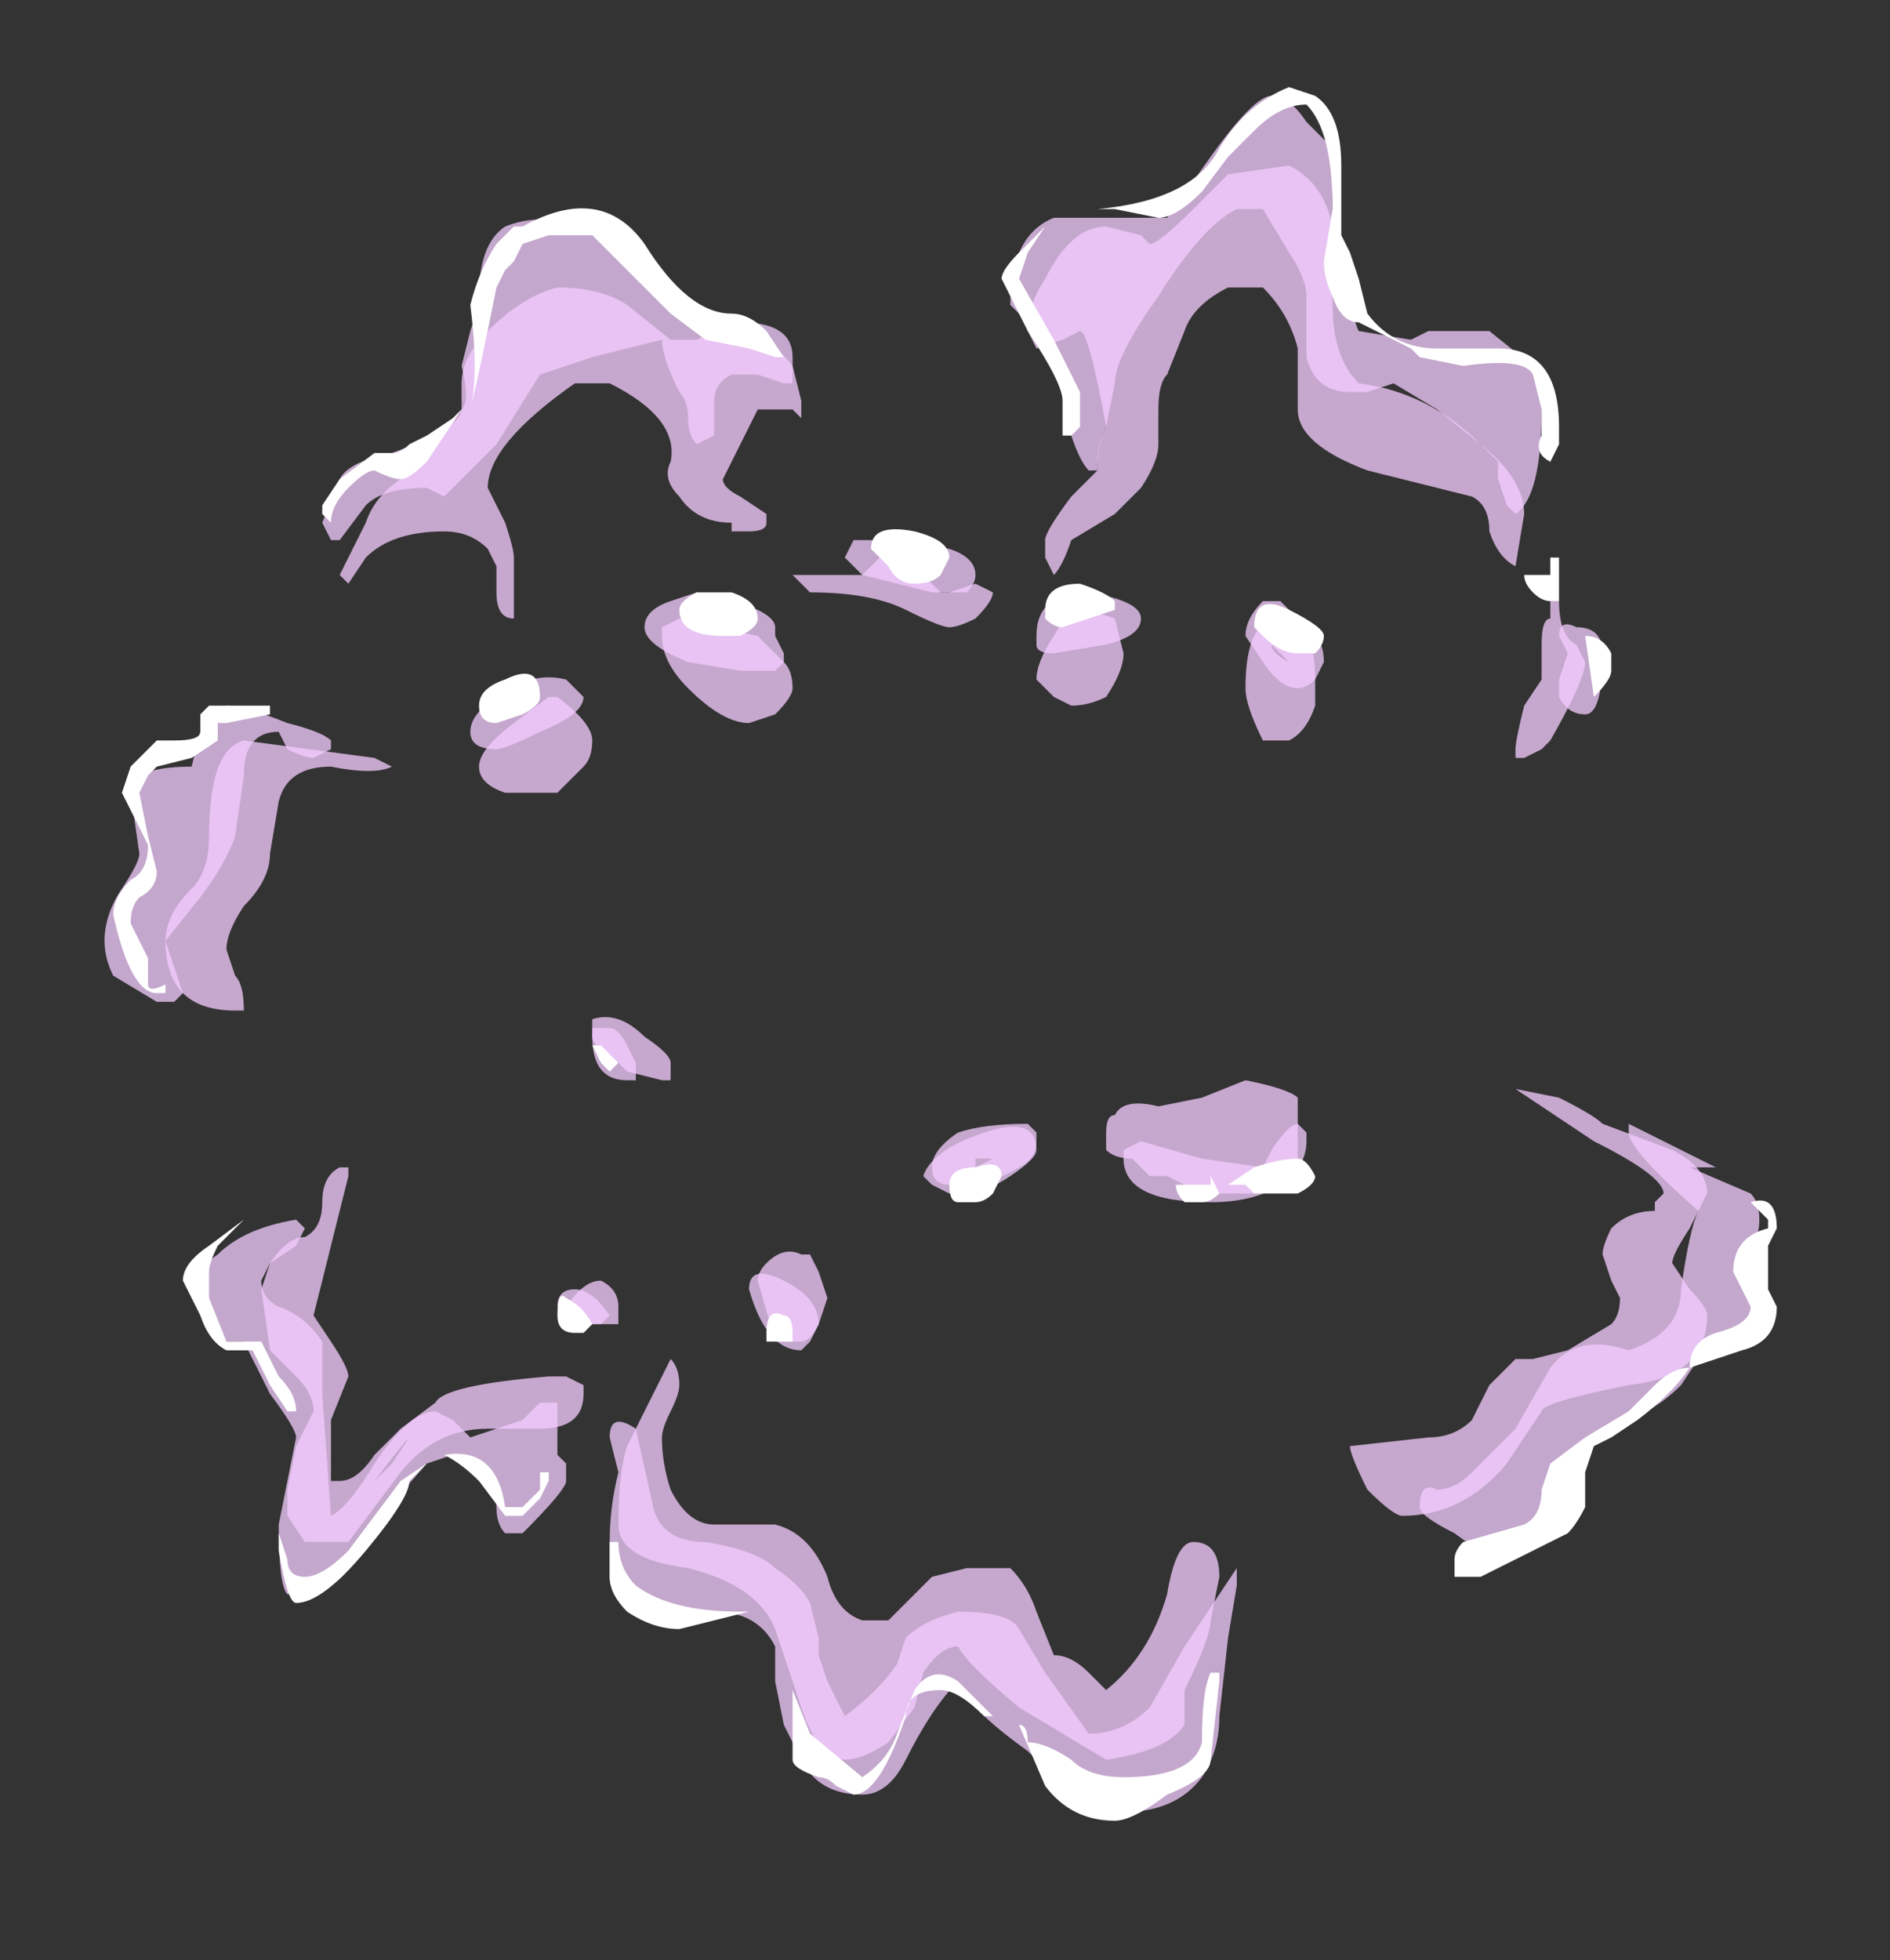 <?xml version="1.0" encoding="UTF-8" standalone="no"?>
<svg xmlns:ffdec="https://www.free-decompiler.com/flash" xmlns:xlink="http://www.w3.org/1999/xlink" ffdec:objectType="frame" height="78.75px" width="75.95px" xmlns="http://www.w3.org/2000/svg">
  <rect width="100%" height="100%" fill="#333333" stroke="none"/>
  <g transform="matrix(1.0, 0.0, 0.0, 1.0, 36.05, 26.6)">
    <use ffdec:characterId="820" height="9.95" transform="matrix(7.0, 0.0, 0.0, 7.0, -31.85, -23.1)" width="9.6" xlink:href="#shape0"/>
  </g>
  <defs>
    <g id="shape0" transform="matrix(1.0, 0.0, 0.0, 1.0, 4.55, 3.3)">
      <path d="M1.65 -1.9 L1.55 -1.65 Q1.5 -1.6 1.5 -1.45 L1.5 -1.25 Q1.5 -1.15 1.4 -1.0 L1.25 -0.85 1.0 -0.7 Q0.95 -0.55 0.9 -0.5 L0.85 -0.6 0.85 -0.7 Q0.85 -0.75 1.0 -0.95 L1.15 -1.1 1.15 -1.15 Q1.15 -1.25 1.2 -1.35 1.1 -1.9 1.05 -1.9 L0.95 -1.85 0.8 -1.8 0.75 -1.9 Q0.75 -2.05 0.85 -2.2 1.0 -2.5 1.2 -2.5 L1.4 -2.45 1.45 -2.4 Q1.5 -2.4 1.7 -2.6 L1.9 -2.8 2.25 -2.85 Q2.45 -2.75 2.5 -2.5 L2.5 -2.05 Q2.5 -1.75 2.65 -1.6 3.05 -1.55 3.35 -1.25 3.6 -1.05 3.6 -0.85 L3.55 -0.55 Q3.45 -0.6 3.4 -0.75 3.4 -0.9 3.3 -0.95 L2.7 -1.1 Q2.3 -1.25 2.3 -1.45 L2.3 -1.8 Q2.25 -2.0 2.1 -2.15 L1.9 -2.15 Q1.7 -2.05 1.65 -1.9 M0.05 -0.3 Q-0.15 -0.4 -0.5 -0.4 L-0.6 -0.5 -0.2 -0.5 -0.1 -0.6 0.1 -0.55 0.25 -0.4 0.3 -0.4 0.45 -0.45 0.55 -0.4 Q0.55 -0.35 0.45 -0.25 0.35 -0.2 0.3 -0.2 0.25 -0.2 0.05 -0.3 M1.3 -0.05 Q1.3 0.05 1.2 0.2 1.1 0.25 1.0 0.25 L0.9 0.2 0.8 0.1 Q0.8 0.0 0.9 -0.15 1.0 -0.35 1.25 -0.25 L1.3 -0.05 M3.9 -0.1 L3.95 0.0 Q3.95 0.1 3.75 0.45 L3.7 0.5 3.6 0.55 3.55 0.55 3.55 0.5 Q3.55 0.45 3.6 0.25 L3.7 0.1 3.7 -0.1 Q3.7 -0.25 3.75 -0.25 L3.75 -0.35 3.8 -0.35 Q3.8 -0.15 3.9 -0.1 M3.8 2.5 Q4.0 2.6 4.05 2.65 L4.45 2.8 Q4.65 2.9 4.65 3.05 L4.55 3.25 Q4.45 3.4 4.45 3.45 L4.55 3.6 Q4.65 3.7 4.65 3.75 4.65 4.1 4.2 4.15 3.7 4.25 3.7 4.3 L3.5 4.6 Q3.25 4.9 2.9 4.9 2.85 4.9 2.7 4.75 2.6 4.55 2.6 4.5 L3.05 4.45 Q3.2 4.45 3.3 4.35 L3.4 4.15 3.55 4.0 3.65 4.0 3.85 3.95 4.1 3.8 Q4.15 3.75 4.15 3.65 L4.1 3.55 4.05 3.4 Q4.05 3.35 4.1 3.25 4.2 3.15 4.35 3.15 L4.35 3.1 4.4 3.05 Q4.4 2.95 4.0 2.75 L3.55 2.45 3.8 2.5 M2.1 0.45 Q2.0 0.25 2.0 0.15 2.0 -0.25 2.2 -0.25 2.4 -0.25 2.4 0.1 L2.4 0.25 Q2.35 0.4 2.25 0.45 L2.1 0.45 M0.3 3.0 Q0.2 3.0 0.2 2.9 0.2 2.8 0.35 2.7 0.5 2.65 0.75 2.65 L0.8 2.7 0.8 2.75 Q0.8 2.85 0.7 2.9 0.55 3.0 0.3 3.0 M1.2 2.7 Q1.2 2.6 1.25 2.6 1.3 2.5 1.5 2.55 L1.75 2.5 2.0 2.4 Q2.25 2.45 2.3 2.5 L2.3 2.85 2.05 3.05 1.75 3.05 1.55 2.95 1.45 2.95 1.35 2.85 Q1.25 2.85 1.2 2.8 L1.2 2.7 M1.85 5.25 L1.8 5.5 Q1.8 5.6 1.65 5.9 L1.65 6.1 Q1.55 6.25 1.2 6.3 L0.7 6.0 Q0.4 5.75 0.35 5.65 0.25 5.65 0.15 5.8 L0.1 6.0 -0.05 6.2 Q-0.2 6.3 -0.3 6.3 -0.45 6.3 -0.55 6.0 L-0.7 5.55 Q-0.8 5.3 -1.2 5.2 -1.6 5.15 -1.6 4.95 -1.6 4.65 -1.55 4.5 L-1.3 4.0 Q-1.25 4.05 -1.25 4.15 -1.25 4.2 -1.3 4.3 -1.35 4.4 -1.35 4.45 -1.35 4.6 -1.3 4.75 -1.2 4.95 -1.05 4.95 L-0.7 4.95 Q-0.5 5.0 -0.4 5.25 -0.35 5.45 -0.2 5.5 L-0.05 5.5 0.2 5.25 0.4 5.2 0.65 5.2 Q0.75 5.3 0.8 5.45 L0.9 5.7 Q1.0 5.7 1.1 5.8 L1.2 5.9 Q1.45 5.7 1.55 5.35 1.6 5.05 1.7 5.05 1.85 5.05 1.85 5.25 M-3.05 -0.8 Q-3.0 -0.95 -2.85 -1.05 L-2.75 -1.15 -2.6 -1.35 -2.5 -1.45 -2.5 -1.6 Q-2.5 -1.75 -2.35 -1.9 -2.15 -2.1 -1.95 -2.15 -1.7 -2.15 -1.55 -2.05 L-1.3 -1.85 -1.15 -1.85 -1.05 -1.9 Q-0.75 -1.9 -0.6 -1.7 L-0.55 -1.5 -0.55 -1.4 -0.6 -1.45 -0.8 -1.45 -1.0 -1.05 Q-1.0 -1.0 -0.9 -0.95 L-0.75 -0.85 -0.75 -0.8 Q-0.75 -0.75 -0.85 -0.75 L-0.95 -0.75 -0.95 -0.8 Q-1.15 -0.8 -1.25 -0.95 -1.35 -1.05 -1.3 -1.15 -1.25 -1.4 -1.65 -1.6 L-1.85 -1.6 Q-2.35 -1.25 -2.35 -1.0 L-2.25 -0.8 Q-2.2 -0.65 -2.2 -0.6 L-2.2 -0.25 Q-2.3 -0.25 -2.3 -0.4 L-2.3 -0.55 -2.35 -0.65 Q-2.45 -0.75 -2.6 -0.75 -2.9 -0.75 -3.05 -0.6 L-3.15 -0.45 -3.2 -0.5 -3.05 -0.8 M-1.25 -0.25 L-0.8 -0.15 -0.65 0.0 Q-0.6 0.05 -0.6 0.15 -0.6 0.2 -0.7 0.3 L-0.85 0.35 Q-1.0 0.35 -1.2 0.15 -1.35 0.0 -1.35 -0.15 L-1.35 -0.2 -1.25 -0.25 M-1.95 0.2 Q-1.75 0.35 -1.75 0.45 -1.75 0.55 -1.8 0.6 L-1.95 0.75 -2.25 0.75 Q-2.4 0.7 -2.4 0.6 -2.4 0.5 -2.2 0.35 L-2.0 0.2 -1.95 0.2 M-1.65 2.25 Q-1.75 2.2 -1.75 2.15 L-1.75 2.05 Q-1.6 2.0 -1.45 2.15 -1.3 2.25 -1.3 2.3 -1.3 2.35 -1.3 2.4 L-1.35 2.4 -1.55 2.35 -1.65 2.25 M-0.45 3.5 L-0.4 3.65 -0.45 3.8 Q-0.5 3.9 -0.55 3.9 L-0.7 3.9 -0.8 3.55 Q-0.8 3.5 -0.75 3.45 -0.65 3.35 -0.55 3.4 L-0.5 3.4 -0.45 3.5 M-2.9 0.6 Q-3.0 0.65 -3.25 0.6 -3.5 0.6 -3.55 0.8 L-3.6 1.1 Q-3.6 1.25 -3.75 1.4 -3.85 1.55 -3.85 1.65 L-3.8 1.8 Q-3.75 1.85 -3.75 2.0 L-3.8 2.0 Q-4.2 2.0 -4.2 1.6 -4.2 1.45 -4.05 1.3 -3.95 1.2 -3.95 1.0 -3.95 0.5 -3.75 0.45 L-3.0 0.55 -2.9 0.6 M-3.15 2.95 L-3.35 3.75 -3.25 3.9 Q-3.15 4.05 -3.15 4.1 L-3.25 4.35 -3.25 4.7 -3.2 4.7 Q-3.1 4.7 -3.0 4.55 L-2.85 4.4 -2.65 4.25 Q-2.6 4.15 -2.0 4.1 L-1.9 4.1 -1.8 4.15 -1.8 4.2 Q-1.8 4.4 -2.05 4.4 L-2.35 4.4 Q-2.65 4.4 -2.85 4.65 L-3.15 5.05 -3.4 5.05 -3.5 4.9 -3.5 4.75 -3.45 4.5 -3.35 4.3 Q-3.35 4.2 -3.45 4.1 L-3.6 3.95 -3.65 3.6 -3.6 3.45 Q-3.5 3.3 -3.4 3.3 -3.3 3.25 -3.3 3.1 -3.3 2.95 -3.2 2.9 L-3.15 2.9 -3.15 2.95 M-3.0 4.7 L-2.9 4.6 -2.8 4.45 Q-2.85 4.5 -3.0 4.7 M-1.6 3.8 L-1.8 3.8 -1.9 3.7 Q-1.8 3.55 -1.7 3.55 -1.6 3.6 -1.6 3.7 -1.6 3.75 -1.6 3.8" fill="#f6ccff" fill-opacity="0.753" fill-rule="evenodd" stroke="none"/>
      <path d="M2.5 -2.95 L2.5 -2.6 Q2.5 -2.55 2.55 -2.4 L2.6 -2.25 Q2.6 -2.0 2.65 -1.9 L2.95 -1.85 3.05 -1.9 3.4 -1.9 3.65 -1.7 Q3.7 -1.6 3.7 -1.45 3.7 -0.95 3.55 -0.85 L3.5 -0.9 3.45 -1.05 3.45 -1.15 3.35 -1.25 3.1 -1.45 2.85 -1.6 2.7 -1.55 2.6 -1.55 Q2.4 -1.55 2.35 -1.75 L2.35 -2.1 Q2.35 -2.2 2.25 -2.35 L2.1 -2.6 1.95 -2.6 Q1.75 -2.5 1.5 -2.1 1.25 -1.75 1.25 -1.6 L1.2 -1.35 Q1.15 -1.25 1.15 -1.1 L1.1 -1.1 Q1.05 -1.15 1.0 -1.3 L0.95 -1.6 0.8 -1.9 0.65 -2.05 Q0.65 -2.45 0.9 -2.55 L1.55 -2.55 1.8 -2.9 Q2.05 -3.25 2.15 -3.25 2.25 -3.25 2.35 -3.1 L2.5 -2.95 M0.4 -0.4 L0.2 -0.4 -0.2 -0.5 -0.3 -0.6 -0.25 -0.7 -0.15 -0.7 0.3 -0.65 Q0.45 -0.6 0.45 -0.5 0.45 -0.45 0.4 -0.4 M1.4 -0.25 Q1.4 -0.15 1.2 -0.1 L0.9 -0.05 Q0.8 -0.05 0.8 -0.1 L0.8 -0.15 Q0.8 -0.4 1.1 -0.4 1.4 -0.35 1.4 -0.25 M2.15 -0.1 Q2.15 -0.05 2.25 0.0 L2.15 -0.1 M2.2 -0.35 L2.4 -0.15 Q2.45 -0.1 2.45 0.0 L2.4 0.1 Q2.35 0.15 2.3 0.15 2.2 0.15 2.1 0.0 L2.0 -0.15 Q2.0 -0.25 2.1 -0.35 L2.2 -0.35 M3.8 -0.15 Q3.8 -0.25 3.9 -0.2 4.05 -0.2 4.05 -0.05 4.05 0.3 3.95 0.3 3.85 0.3 3.8 0.2 L3.8 0.1 3.85 -0.05 3.8 -0.15 M4.2 2.65 L4.7 2.9 4.55 2.9 4.9 3.05 Q4.95 3.1 4.95 3.2 4.95 3.3 4.9 3.35 4.85 3.45 4.85 3.5 L4.9 3.6 4.95 3.75 Q4.95 3.9 4.8 3.9 L4.6 4.0 4.5 4.15 Q4.4 4.25 4.3 4.3 L4.15 4.35 3.95 4.45 3.9 4.75 Q3.9 4.9 3.65 5.1 L3.5 5.15 Q3.4 5.15 3.2 5.0 3.0 4.9 3.0 4.85 3.0 4.7 3.1 4.75 3.2 4.75 3.3 4.65 L3.55 4.4 3.75 4.05 Q3.9 3.85 4.2 3.95 4.5 3.85 4.5 3.6 4.55 3.25 4.6 3.15 4.2 2.8 4.2 2.7 L4.2 2.65 M0.2 3.0 L0.15 2.95 Q0.2 2.8 0.5 2.7 0.8 2.6 0.8 2.8 0.8 2.85 0.65 2.95 0.5 3.05 0.4 3.05 L0.3 3.05 0.2 3.0 M0.45 2.85 L0.45 2.9 0.55 2.85 0.45 2.85 M1.3 2.8 L1.4 2.75 1.75 2.85 2.1 2.9 2.15 2.8 Q2.25 2.65 2.3 2.65 L2.35 2.7 2.35 2.75 Q2.35 2.9 2.2 3.0 2.05 3.1 1.8 3.1 1.3 3.1 1.3 2.85 L1.3 2.8 M1.95 5.3 L1.9 5.6 1.85 6.05 Q1.85 6.25 1.75 6.4 1.6 6.6 1.3 6.6 1.1 6.6 0.95 6.45 L0.75 6.25 Q0.4 6.0 0.35 5.85 0.2 6.0 0.05 6.3 -0.05 6.5 -0.2 6.5 -0.45 6.5 -0.55 6.3 L-0.65 6.1 -0.7 5.85 Q-0.7 5.75 -0.7 5.65 -0.8 5.45 -1.05 5.45 -1.35 5.45 -1.4 5.4 L-1.55 5.35 Q-1.65 5.35 -1.65 5.25 L-1.65 5.05 Q-1.65 4.85 -1.6 4.65 L-1.65 4.45 Q-1.65 4.3 -1.5 4.4 L-1.4 4.85 Q-1.35 5.05 -1.1 5.05 -0.8 5.1 -0.7 5.2 -0.55 5.3 -0.5 5.4 L-0.45 5.6 -0.45 5.7 -0.4 5.85 -0.3 6.05 Q-0.1 5.9 0.0 5.75 L0.05 5.6 Q0.15 5.5 0.35 5.45 0.65 5.45 0.7 5.55 L0.85 5.8 1.1 6.15 Q1.3 6.15 1.45 6.0 L1.65 5.65 1.95 5.2 1.95 5.3 M-3.2 -1.05 Q-3.15 -1.15 -2.9 -1.2 -2.5 -1.35 -2.5 -1.45 -2.45 -1.5 -2.5 -1.7 L-2.45 -1.9 Q-2.4 -2.05 -2.4 -2.1 -2.4 -2.4 -2.25 -2.5 -2.0 -2.6 -1.75 -2.45 L-1.25 -2.05 Q-1.15 -1.95 -0.9 -1.95 -0.6 -1.95 -0.6 -1.75 L-0.6 -1.6 -0.65 -1.6 -0.8 -1.65 -0.95 -1.65 Q-1.05 -1.6 -1.05 -1.5 -1.05 -1.35 -1.05 -1.3 L-1.15 -1.25 Q-1.2 -1.3 -1.2 -1.4 -1.2 -1.5 -1.25 -1.55 -1.35 -1.75 -1.35 -1.85 L-1.75 -1.75 -2.05 -1.65 -2.3 -1.25 Q-2.45 -1.1 -2.6 -0.95 L-2.7 -1.0 Q-2.95 -1.0 -3.05 -0.9 L-3.2 -0.7 -3.25 -0.7 -3.3 -0.8 -3.2 -1.05 M-0.8 -0.3 Q-0.7 -0.25 -0.7 -0.2 L-0.7 -0.15 -0.65 -0.05 -0.65 0.0 -0.7 0.05 -0.9 0.05 -1.2 0.0 Q-1.45 -0.1 -1.45 -0.2 -1.45 -0.3 -1.3 -0.35 L-1.15 -0.4 -0.8 -0.3 M-1.8 0.2 Q-1.8 0.3 -2.05 0.4 -2.25 0.5 -2.3 0.5 -2.45 0.5 -2.45 0.4 -2.45 0.3 -2.3 0.2 -2.1 0.05 -1.9 0.1 L-1.8 0.2 M-1.55 2.2 L-1.5 2.3 -1.5 2.4 -1.55 2.4 Q-1.75 2.4 -1.75 2.15 L-1.75 2.1 -1.65 2.1 Q-1.6 2.1 -1.55 2.2 M-3.55 0.4 Q-3.75 0.4 -3.75 0.65 L-3.8 1.0 Q-3.85 1.15 -4.0 1.35 L-4.2 1.6 -4.1 1.9 -4.15 1.95 -4.25 1.95 -4.5 1.8 Q-4.55 1.7 -4.55 1.6 -4.55 1.45 -4.45 1.3 -4.35 1.15 -4.35 1.1 L-4.4 0.75 Q-4.4 0.7 -4.35 0.65 -4.25 0.6 -4.05 0.6 L-4.0 0.4 Q-3.95 0.3 -3.85 0.25 -3.75 0.25 -3.5 0.35 -3.3 0.4 -3.25 0.45 L-3.25 0.5 -3.35 0.55 Q-3.4 0.55 -3.5 0.5 L-3.55 0.4 M-3.4 3.25 L-3.45 3.35 -3.6 3.45 -3.65 3.55 Q-3.65 3.65 -3.55 3.7 -3.4 3.75 -3.3 3.9 -3.3 3.95 -3.3 4.05 L-3.3 4.2 -3.25 4.9 Q-3.15 4.85 -3.0 4.6 -2.8 4.3 -2.65 4.3 L-2.55 4.35 -2.45 4.45 -2.15 4.35 -2.05 4.25 -1.95 4.25 Q-1.95 4.3 -1.95 4.55 L-1.9 4.6 -1.9 4.7 Q-1.9 4.75 -2.15 5.0 L-2.25 5.0 Q-2.3 4.95 -2.3 4.85 -2.3 4.8 -2.35 4.75 L-2.55 4.55 -2.7 4.6 -3.05 5.0 -3.15 5.2 Q-3.2 5.3 -3.4 5.35 L-3.5 5.35 Q-3.55 5.3 -3.55 4.95 L-3.45 4.45 Q-3.45 4.4 -3.6 4.2 L-3.75 3.9 -3.85 3.9 -4.05 3.65 Q-4.05 3.5 -3.9 3.4 -3.75 3.25 -3.45 3.2 L-3.4 3.25 M-0.5 3.9 L-0.55 3.95 Q-0.75 3.95 -0.85 3.6 -0.85 3.45 -0.65 3.55 -0.45 3.65 -0.45 3.8 L-0.5 3.9 M-1.75 3.8 L-1.8 3.8 -1.95 3.7 Q-1.95 3.6 -1.85 3.6 -1.75 3.6 -1.65 3.75 L-1.7 3.8 -1.75 3.8" fill="#f3ccff" fill-opacity="0.753" fill-rule="evenodd" stroke="none"/>
      <path d="M2.4 -3.25 Q2.55 -3.15 2.55 -2.85 L2.55 -2.45 2.6 -2.35 2.65 -2.2 2.7 -2.0 Q2.85 -1.8 3.1 -1.8 L3.45 -1.8 Q3.8 -1.8 3.8 -1.35 L3.8 -1.25 3.75 -1.15 Q3.65 -1.2 3.7 -1.3 L3.7 -1.45 3.65 -1.65 Q3.6 -1.75 3.25 -1.7 L3.0 -1.75 2.95 -1.8 2.65 -1.95 Q2.55 -1.95 2.5 -2.1 2.45 -2.2 2.45 -2.3 L2.5 -2.6 Q2.5 -3.05 2.35 -3.2 2.2 -3.2 2.05 -3.05 L1.9 -2.9 1.75 -2.7 Q1.6 -2.55 1.5 -2.55 L1.25 -2.6 1.15 -2.6 Q1.7 -2.65 1.85 -2.95 2.0 -3.2 2.25 -3.3 L2.4 -3.25 M0.75 -2.35 L0.7 -2.2 0.9 -1.85 1.05 -1.55 1.05 -1.35 1.0 -1.3 0.95 -1.3 0.95 -1.5 Q0.95 -1.6 0.75 -1.9 L0.6 -2.2 Q0.6 -2.25 0.7 -2.35 L0.85 -2.5 0.75 -2.35 M0.3 -0.6 L0.25 -0.5 Q0.2 -0.45 0.1 -0.45 0.0 -0.45 -0.05 -0.55 L-0.15 -0.65 Q-0.15 -0.8 0.1 -0.75 0.3 -0.7 0.3 -0.6 M1.25 -0.35 L1.25 -0.3 0.95 -0.2 Q0.9 -0.2 0.85 -0.25 L0.85 -0.3 Q0.85 -0.45 1.05 -0.45 1.2 -0.4 1.25 -0.35 M2.4 -0.05 L2.3 -0.05 Q2.2 -0.05 2.1 -0.15 L2.05 -0.2 Q2.05 -0.4 2.25 -0.3 2.45 -0.2 2.45 -0.15 2.45 -0.1 2.4 -0.05 M3.75 -0.5 L3.75 -0.6 3.8 -0.6 3.8 -0.35 Q3.85 -0.35 3.75 -0.35 3.7 -0.35 3.65 -0.4 3.6 -0.45 3.6 -0.5 L3.75 -0.5 M4.1 -0.05 L4.1 0.05 Q4.1 0.1 4.0 0.2 L3.95 -0.15 Q4.05 -0.15 4.1 -0.05 M5.0 3.5 L5.0 3.6 5.05 3.7 Q5.05 3.9 4.85 3.95 L4.55 4.05 Q4.45 4.2 4.25 4.35 L4.1 4.45 4.0 4.5 3.95 4.65 3.95 4.85 Q3.9 4.95 3.85 5.0 L3.35 5.25 3.2 5.25 3.2 5.15 Q3.2 5.1 3.25 5.05 L3.6 4.95 Q3.7 4.9 3.7 4.75 L3.75 4.6 3.95 4.45 4.2 4.3 4.35 4.15 Q4.45 4.05 4.55 4.05 4.55 3.9 4.7 3.85 4.9 3.8 4.9 3.7 L4.8 3.5 Q4.8 3.3 5.0 3.25 L5.0 3.2 4.9 3.1 Q5.05 3.05 5.05 3.25 L5.0 3.35 5.0 3.5 M0.6 2.95 L0.55 3.05 Q0.5 3.1 0.45 3.1 L0.35 3.1 Q0.3 3.1 0.3 3.0 0.3 2.9 0.45 2.9 0.6 2.85 0.6 2.95 M1.9 3.0 L2.05 2.9 Q2.2 2.85 2.3 2.85 2.35 2.85 2.4 2.95 2.4 3.0 2.3 3.05 L2.05 3.05 2.0 3.0 1.9 3.0 M1.8 2.95 L1.85 3.05 Q1.8 3.1 1.75 3.1 L1.65 3.1 Q1.6 3.05 1.6 3.0 L1.8 3.0 1.8 2.95 M0.65 6.05 L0.5 6.05 Q0.35 5.9 0.25 5.9 0.05 5.9 0.05 6.05 -0.1 6.5 -0.25 6.5 L-0.35 6.45 Q-0.4 6.4 -0.45 6.4 -0.6 6.35 -0.6 6.3 L-0.6 5.9 -0.5 6.15 -0.2 6.4 Q-0.05 6.3 0.0 6.15 L0.1 5.9 Q0.2 5.75 0.35 5.85 L0.55 6.05 0.65 6.05 M0.85 6.45 L0.7 6.1 Q0.75 6.1 0.75 6.2 0.85 6.2 1.0 6.3 1.1 6.4 1.3 6.4 1.7 6.4 1.75 6.2 1.75 5.9 1.8 5.8 L1.85 5.8 1.85 5.85 1.8 6.3 Q1.8 6.4 1.55 6.5 1.35 6.65 1.25 6.65 1.0 6.65 0.85 6.45 M-3.3 -0.9 L-3.2 -1.05 -3.0 -1.2 -2.9 -1.2 Q-2.85 -1.2 -2.8 -1.25 L-2.7 -1.3 -2.55 -1.4 -2.5 -1.45 -2.7 -1.15 Q-2.8 -1.05 -2.85 -1.05 -2.9 -1.05 -3.0 -1.1 -3.05 -1.1 -3.15 -1.0 -3.25 -0.9 -3.25 -0.8 L-3.3 -0.85 -3.3 -0.9 M-1.45 -2.15 L-1.75 -2.45 -2.0 -2.45 -2.15 -2.4 -2.2 -2.3 -2.25 -2.25 -2.3 -2.15 Q-2.4 -1.65 -2.45 -1.45 -2.4 -1.65 -2.45 -2.05 -2.4 -2.25 -2.3 -2.4 L-2.2 -2.5 -2.15 -2.5 Q-1.7 -2.75 -1.45 -2.4 -1.2 -2.0 -0.95 -2.0 -0.85 -2.0 -0.75 -1.9 L-0.65 -1.75 -0.7 -1.75 -0.85 -1.8 -1.1 -1.85 -1.3 -2.0 -1.45 -2.15 M-1.25 -0.3 Q-1.25 -0.35 -1.15 -0.4 L-0.95 -0.4 Q-0.8 -0.35 -0.8 -0.25 -0.8 -0.2 -0.9 -0.15 L-1.0 -0.15 Q-1.25 -0.15 -1.25 -0.3 M-2.15 0.3 L-2.3 0.35 Q-2.4 0.35 -2.4 0.25 -2.4 0.15 -2.25 0.1 -2.05 0.0 -2.05 0.2 -2.05 0.25 -2.15 0.3 M-1.6 2.3 L-1.65 2.35 -1.7 2.3 -1.75 2.2 -1.7 2.2 Q-1.65 2.25 -1.6 2.3 M-3.6 0.25 L-3.6 0.3 -3.85 0.35 -3.9 0.35 -3.9 0.45 -4.05 0.55 -4.25 0.6 -4.3 0.65 -4.35 0.75 -4.3 1.0 -4.25 1.2 Q-4.25 1.3 -4.35 1.35 -4.4 1.4 -4.4 1.5 L-4.3 1.7 -4.3 1.85 Q-4.3 1.9 -4.2 1.85 L-4.2 1.9 -4.25 1.9 Q-4.4 1.9 -4.5 1.45 -4.5 1.35 -4.4 1.25 -4.3 1.2 -4.3 1.05 L-4.45 0.75 -4.4 0.6 Q-4.3 0.5 -4.25 0.45 L-4.15 0.45 Q-4.0 0.45 -4.0 0.4 L-4.0 0.3 -3.95 0.25 -3.6 0.25 M-3.75 3.2 L-3.9 3.35 Q-3.95 3.45 -3.95 3.5 L-3.95 3.65 -3.85 3.9 -3.65 3.9 -3.55 4.1 Q-3.45 4.2 -3.45 4.3 L-3.5 4.3 -3.6 4.15 -3.7 3.95 -3.85 3.95 Q-3.95 3.9 -4.0 3.75 L-4.1 3.55 Q-4.1 3.45 -3.95 3.35 L-3.75 3.2 M-3.15 5.1 L-2.85 4.7 -2.7 4.6 -2.8 4.7 Q-2.8 4.8 -3.05 5.1 -3.3 5.4 -3.45 5.4 -3.5 5.4 -3.55 5.1 L-3.55 5.0 -3.5 5.15 Q-3.5 5.25 -3.4 5.25 -3.3 5.25 -3.15 5.1 M-0.6 3.85 L-0.6 3.9 -0.75 3.9 -0.75 3.85 Q-0.75 3.7 -0.65 3.75 -0.6 3.75 -0.6 3.85 M-1.9 3.65 Q-1.8 3.7 -1.75 3.8 L-1.8 3.85 -1.85 3.85 Q-1.95 3.85 -1.95 3.75 -1.95 3.6 -1.9 3.65 M-2.15 4.85 L-2.05 4.75 -2.05 4.65 -2.0 4.65 -2.0 4.7 -2.05 4.8 -2.15 4.9 -2.25 4.9 -2.4 4.7 Q-2.5 4.6 -2.6 4.55 -2.3 4.5 -2.25 4.85 L-2.15 4.85 M-1.6 5.05 Q-1.6 5.2 -1.5 5.3 -1.3 5.45 -0.9 5.45 L-0.85 5.45 -1.25 5.55 Q-1.4 5.55 -1.55 5.45 -1.65 5.35 -1.65 5.25 L-1.65 5.05 -1.6 5.05" fill="#ffffff" fill-rule="evenodd" stroke="none"/>
    </g>
  </defs>
</svg>
